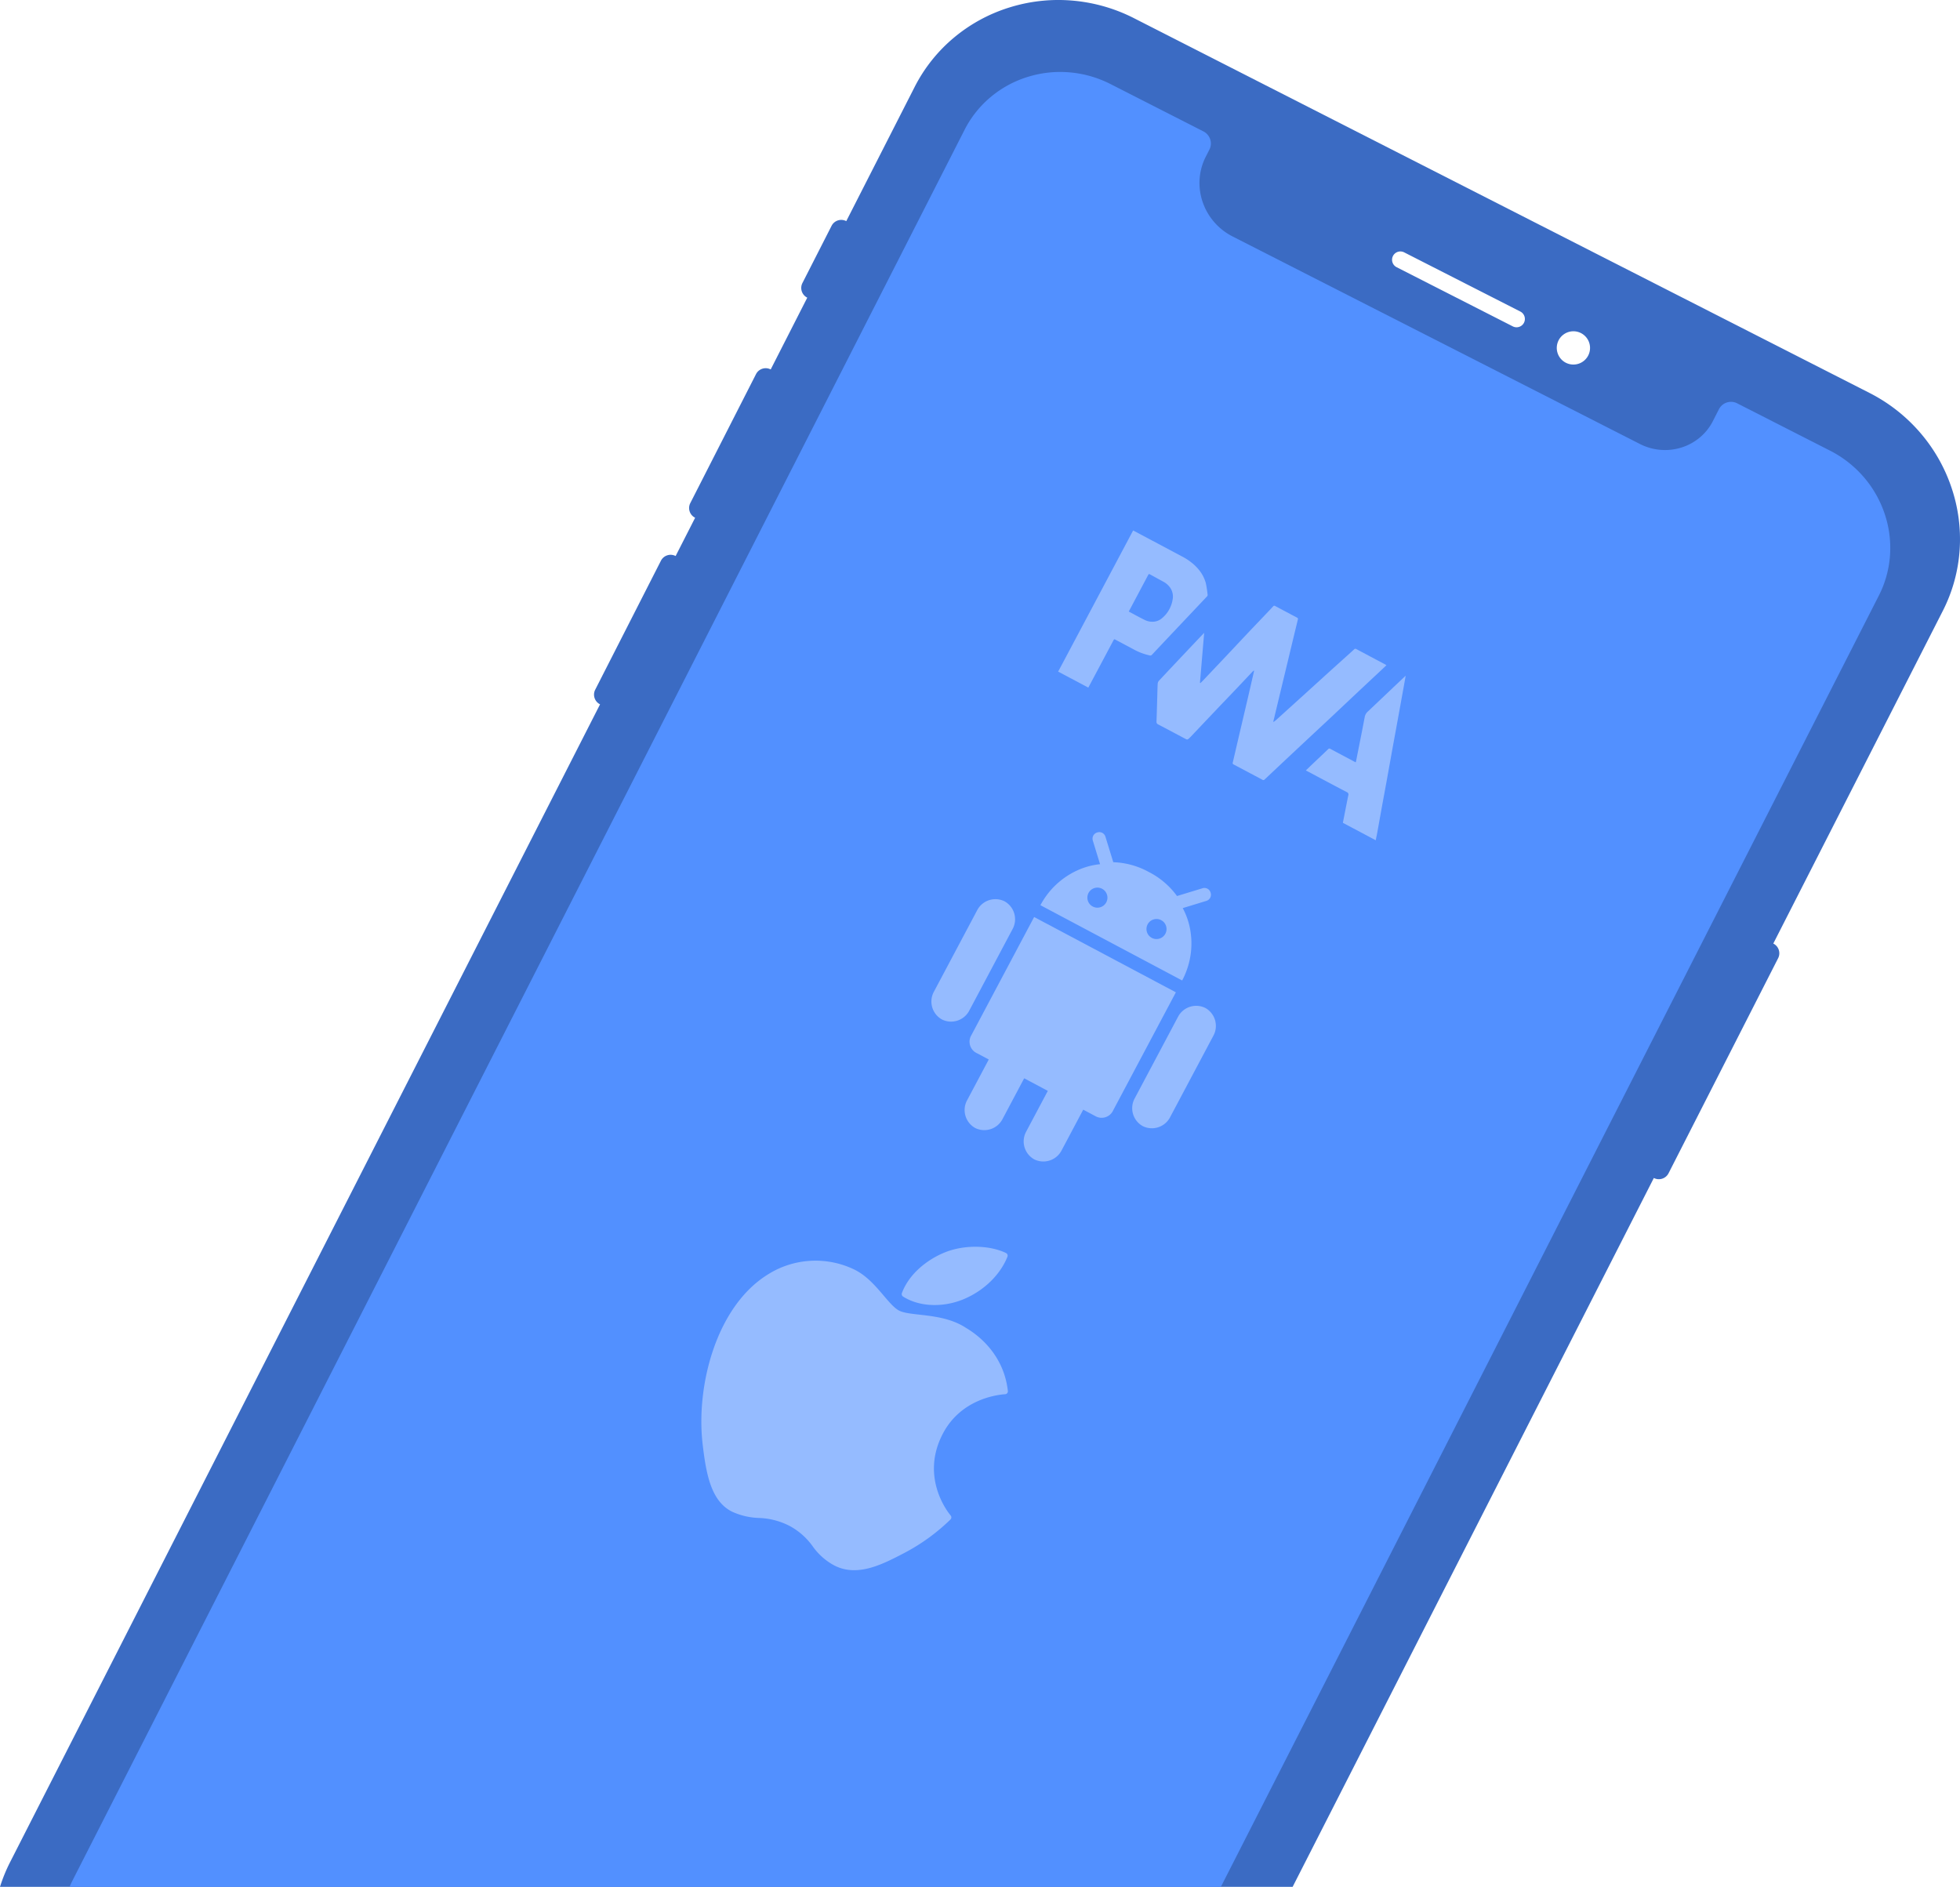 <svg xmlns="http://www.w3.org/2000/svg" width="604.223" height="581.701" viewBox="0 0 604.223 581.701">
  <g id="Group_19848" data-name="Group 19848" transform="translate(-970.789 -7050.298)">
    <path id="Intersection_1" data-name="Intersection 1" d="M-1749.211,841a49.069,49.069,0,0,1,3.113-7.62l181.869-356.939a3.351,3.351,0,0,1-1.507-4.485l20.291-39.823a3.35,3.35,0,0,1,4.514-1.416l6.013-11.8a3.349,3.349,0,0,1-1.509-4.483l20.292-39.825a3.35,3.35,0,0,1,4.514-1.416l11.272-22.125a3.349,3.349,0,0,1-1.508-4.483l9.019-17.7a3.35,3.35,0,0,1,4.514-1.416l21.043-41.3a48.473,48.473,0,0,1,12.326-15.415,49.471,49.471,0,0,1,16.847-9.131,50.581,50.581,0,0,1,19.191-2.166,51.3,51.3,0,0,1,19.355,5.482l226.62,115.469a51.269,51.269,0,0,1,15.811,12.436,50.593,50.593,0,0,1,9.527,16.8,49.465,49.465,0,0,1,2.516,19,48.475,48.475,0,0,1-5.226,19.032l-52.231,102.51a3.349,3.349,0,0,1,1.508,4.484l-33.818,66.373a3.351,3.351,0,0,1-4.515,1.417L-1350.724,841Zm480.474-476.77a5.138,5.138,0,0,0,2.242,6.9,5.138,5.138,0,0,0,6.9-2.244,5.137,5.137,0,0,0-2.244-6.9,5.1,5.1,0,0,0-2.322-.559A5.136,5.136,0,0,0-1268.737,364.23Zm-51.053-26.013a2.571,2.571,0,0,0,1.122,3.453l35.813,18.247a2.569,2.569,0,0,0,3.452-1.122,2.568,2.568,0,0,0-1.122-3.45l-35.812-18.247a2.555,2.555,0,0,0-1.163-.28A2.566,2.566,0,0,0-1319.791,338.217Z" transform="translate(2720 6791)" fill="#3b6bc3"/>
    <g id="Group_19850" data-name="Group 19850">
      <g id="Group_19849" data-name="Group 19849">
        <path id="Intersection_2" data-name="Intersection 2" d="M-1727.766,841q.457-1.083,1-2.139l274.889-539.5a32.233,32.233,0,0,1,8.2-10.256,32.9,32.9,0,0,1,11.21-6.075,33.686,33.686,0,0,1,12.771-1.441,34.146,34.146,0,0,1,12.881,3.65l28.561,14.552a4.241,4.241,0,0,1,2.1,2.4,4.067,4.067,0,0,1-.179,3.129l-1.158,2.274a17.723,17.723,0,0,0-1.912,6.964,18.107,18.107,0,0,0,.921,6.952,18.554,18.554,0,0,0,3.488,6.149,18.787,18.787,0,0,0,5.788,4.551l125.515,63.953a17.059,17.059,0,0,0,6.44,1.824,16.855,16.855,0,0,0,6.385-.72,16.469,16.469,0,0,0,5.606-3.038,16.132,16.132,0,0,0,4.1-5.128l.75-1.471,1.126-2.21a4.179,4.179,0,0,1,5.629-1.767l28.564,14.554a34.154,34.154,0,0,1,10.523,8.276,33.678,33.678,0,0,1,6.341,11.178,32.911,32.911,0,0,1,1.675,12.641,32.248,32.248,0,0,1-3.477,12.663L-1372.845,841Z" transform="translate(2720 6791)" fill="#5290ff"/>
        <g id="Group_20" data-name="Group 20" transform="translate(1170.545 7213.825)">
          <g id="Group_1956" data-name="Group 1956" transform="matrix(0.883, 0.469, -0.469, 0.883, 149.551, 0)">
            <path id="Path_1" data-name="Path 1" d="M0,49.279c0-.2.014-.4.014-.6q0-24.017,0-48.034c0-.2,0-.394,0-.643H.548c5.5,0,11-.009,16.5.008a17.036,17.036,0,0,1,2.9.193,14.567,14.567,0,0,1,4.028,1.159,11.058,11.058,0,0,1,3.436,2.45A34.781,34.781,0,0,1,29.651,6.82a.706.706,0,0,1,.008.511q-1.686,6.151-3.389,12.3-1.584,5.749-3.153,11.5a.632.632,0,0,1-.507.5,18.238,18.238,0,0,1-5.456.676q-3,0-6.01,0c-.593,0-.594,0-.594.612q0,8.183-.008,16.365ZM10.551,22.714c1.921,0,3.768.04,5.612-.019a5.178,5.178,0,0,0,2.32-.632,4.408,4.408,0,0,0,2.033-2.214,9.408,9.408,0,0,0,.241-6.756,4.793,4.793,0,0,0-2.009-2.652,5.9,5.9,0,0,0-3.106-.855c-1.493-.019-2.987-.04-4.48-.056-.61-.006-.611,0-.611.6q0,6.031,0,12.061Z" transform="translate(0 0)" fill="#95bbff"/>
            <path id="Path_2" data-name="Path 2" d="M17.664,49.153c-.837-2.757-1.685-5.51-2.5-8.273a.754.754,0,0,0-.878-.652c-4.56.028-9.121.016-13.682.016H0c.358-1.086.693-2.115,1.036-3.142.652-1.949,1.317-3.893,1.955-5.847a.513.513,0,0,1,.58-.43c2.742.013,5.485.008,8.228.007h.614c-.044-.2-.066-.35-.108-.49-1.329-4.4-2.639-8.816-4.01-13.207a2.99,2.99,0,0,1,.1-1.986c1.155-3.4,2.284-6.808,3.426-10.212C12.362,3.328,12.907,1.721,13.487,0c.359,1.107.686,2.107,1.006,3.109q1.535,4.8,3.065,9.6c.94,2.952,1.87,5.907,2.812,8.858,1.008,3.158,2.029,6.312,3.037,9.47.807,2.526,1.6,5.058,2.4,7.585.862,2.7,1.737,5.4,2.6,8.107.256.8.483,1.616.723,2.423Z" transform="translate(81.751 0.126)" fill="#95bbff"/>
            <path id="Path_3" data-name="Path 3" d="M37.254,31.793c.138-.327.292-.648.413-.981q2.073-5.72,4.136-11.443C43,16.046,44.19,12.718,45.391,9.4c1.087-3,2.19-6,3.274-9.011A.48.48,0,0,1,49.193,0c3.375.009,6.751.005,10.126.007.119,0,.238.021.432.04-.2.586-.374,1.132-.56,1.674q-1.6,4.665-3.2,9.33C54.725,14.774,53.469,18.5,52.2,22.221c-.788,2.312-1.592,4.618-2.386,6.928q-1.5,4.358-2.992,8.716-1.865,5.45-3.713,10.906a.506.506,0,0,1-.567.4q-5.016-.009-10.033,0a.483.483,0,0,1-.537-.435c-.511-1.945-1.034-3.886-1.549-5.83q-.944-3.563-1.882-7.127-.923-3.5-1.847-6.993-1.067-4.007-2.149-8.01c-.007-.026-.039-.044-.117-.128a2.881,2.881,0,0,0-.183.4c-.663,2.4-1.316,4.8-1.984,7.2-.688,2.471-1.4,4.938-2.084,7.409q-1.7,6.1-3.386,12.212c-.029.1-.076.2-.106.305-.3.993-.3.993-1.344.993-3.052,0-6.1-.011-9.155.012a.862.862,0,0,1-.913-.562C4.164,46.327,3.029,44.045,1.9,41.759,1.316,40.574.711,39.4.156,38.2a1.546,1.546,0,0,1-.123-.964c1.144-4.258,2.316-8.508,3.486-12.76q.9-3.288,1.821-6.572c.02-.071.051-.14.106-.285L11.514,31.8l.173,0c.118-.38.247-.757.353-1.14q1.4-5.04,2.787-10.082c.854-3.11,1.691-6.226,2.549-9.335.71-2.576,1.44-5.148,2.159-7.722.289-1.036.588-2.069.848-3.112.082-.329.239-.405.547-.4q3.791.013,7.582,0a.443.443,0,0,1,.508.4Q30.5,6.2,32,12q1.43,5.556,2.863,11.112,1.058,4.1,2.118,8.207c.04.155.1.306.144.459Z" transform="translate(28.732 0.022)" fill="#95bbff"/>
          </g>
          <g id="XMLID_197_" transform="matrix(0.883, 0.469, -0.469, 0.883, 119.855, 82.508)">
            <path id="XMLID_221_" d="M35.053,65.975a6.33,6.33,0,0,0,6.181-6.181V45.358h4.127a3.9,3.9,0,0,0,4.127-4.127V0H0V41.231a3.9,3.9,0,0,0,4.127,4.127H8.255V59.794a6.33,6.33,0,0,0,6.181,6.181,6.33,6.33,0,0,0,6.181-6.181V45.358h8.255V59.794A6.33,6.33,0,0,0,35.053,65.975Z" transform="translate(16.489 32.777)" fill="#95bbff"/>
            <path id="XMLID_222_" d="M6.181,41.231a6.33,6.33,0,0,0,6.181-6.181V6.179A6.34,6.34,0,0,0,6.181,0,6.34,6.34,0,0,0,0,6.179V35.05A6.33,6.33,0,0,0,6.181,41.231Z" transform="translate(70.105 32.777)" fill="#95bbff"/>
            <path id="XMLID_223_" d="M6.181,41.231a6.33,6.33,0,0,0,6.181-6.181V6.179A6.34,6.34,0,0,0,6.181,0,6.34,6.34,0,0,0,0,6.179V35.05A6.33,6.33,0,0,0,6.181,41.231Z" transform="translate(0 32.777)" fill="#95bbff"/>
            <path id="XMLID_224_" d="M44.535.623a1.975,1.975,0,0,0-2.879,0L36.121,6.14l-.255.255A24.445,24.445,0,0,0,24.8,3.923h-.121A24.442,24.442,0,0,0,13.623,6.4l-.256-.255L7.832.623a1.975,1.975,0,0,0-2.879,0,1.98,1.98,0,0,0,0,2.876l5.355,5.356a22.313,22.313,0,0,0-4.651,4.174A24.234,24.234,0,0,0,.037,27.359c0,.057-.008.113-.011.169Q0,28.085,0,28.646H49.488q0-.561-.026-1.117c0-.057-.008-.113-.012-.169a24.228,24.228,0,0,0-5.621-14.33A22.3,22.3,0,0,0,39.18,8.855L44.535,3.5A1.98,1.98,0,0,0,44.535.623ZM14.428,21.44a3.092,3.092,0,1,1,3.092-3.092A3.092,3.092,0,0,1,14.428,21.44Zm20.632,0a3.092,3.092,0,1,1,3.092-3.092A3.092,3.092,0,0,1,35.06,21.44Z" transform="translate(16.489 0)" fill="#95bbff"/>
          </g>
          <g id="XMLID_228_" transform="matrix(0.883, 0.469, -0.469, 0.883, 51.669, 191.585)">
            <path id="XMLID_229_" d="M4.642,14.361c-9.3,16.146-3.389,40.649,6.9,55.505,5.136,7.428,10.336,14.1,17.458,14.1.134,0,.269,0,.407-.008a21.558,21.558,0,0,0,8.1-2.159,22.187,22.187,0,0,1,9.6-2.275,20.866,20.866,0,0,1,9.136,2.2,19.355,19.355,0,0,0,8.752,2.1c8.022-.149,12.948-7.344,17.294-13.691a60.686,60.686,0,0,0,7.577-15.52l.031-.1a.9.9,0,0,0-.479-1.106l-.066-.028c-1.413-.578-13.8-6.075-13.935-21.059C75.293,20.143,84.71,13.7,86.6,12.528l.088-.055a.9.9,0,0,0,.256-1.267C80.443,1.693,70.48.26,66.469.087,65.887.029,65.286,0,64.683,0c-4.711,0-9.224,1.779-12.85,3.209-2.5.987-4.665,1.839-6.156,1.839-1.675,0-3.85-.863-6.367-1.862C35.943,1.85,32.127.336,28.088.336l-.285,0A27.518,27.518,0,0,0,4.642,14.361Z" transform="translate(0 26.096)" fill="#95bbff"/>
            <path id="XMLID_230_" d="M22.694,0C17.006.232,10.183,3.734,6.1,8.511,2.638,12.526-.747,19.22.145,25.968a.9.9,0,0,0,.824.781c.384.03.776.045,1.166.045,5.562,0,11.562-3.077,15.659-8.031C22.107,13.531,24.287,6.817,23.627.8A.908.908,0,0,0,22.694,0Z" transform="translate(43.783 0)" fill="#95bbff"/>
          </g>
        </g>
      </g>
    </g>
  </g>
</svg>

